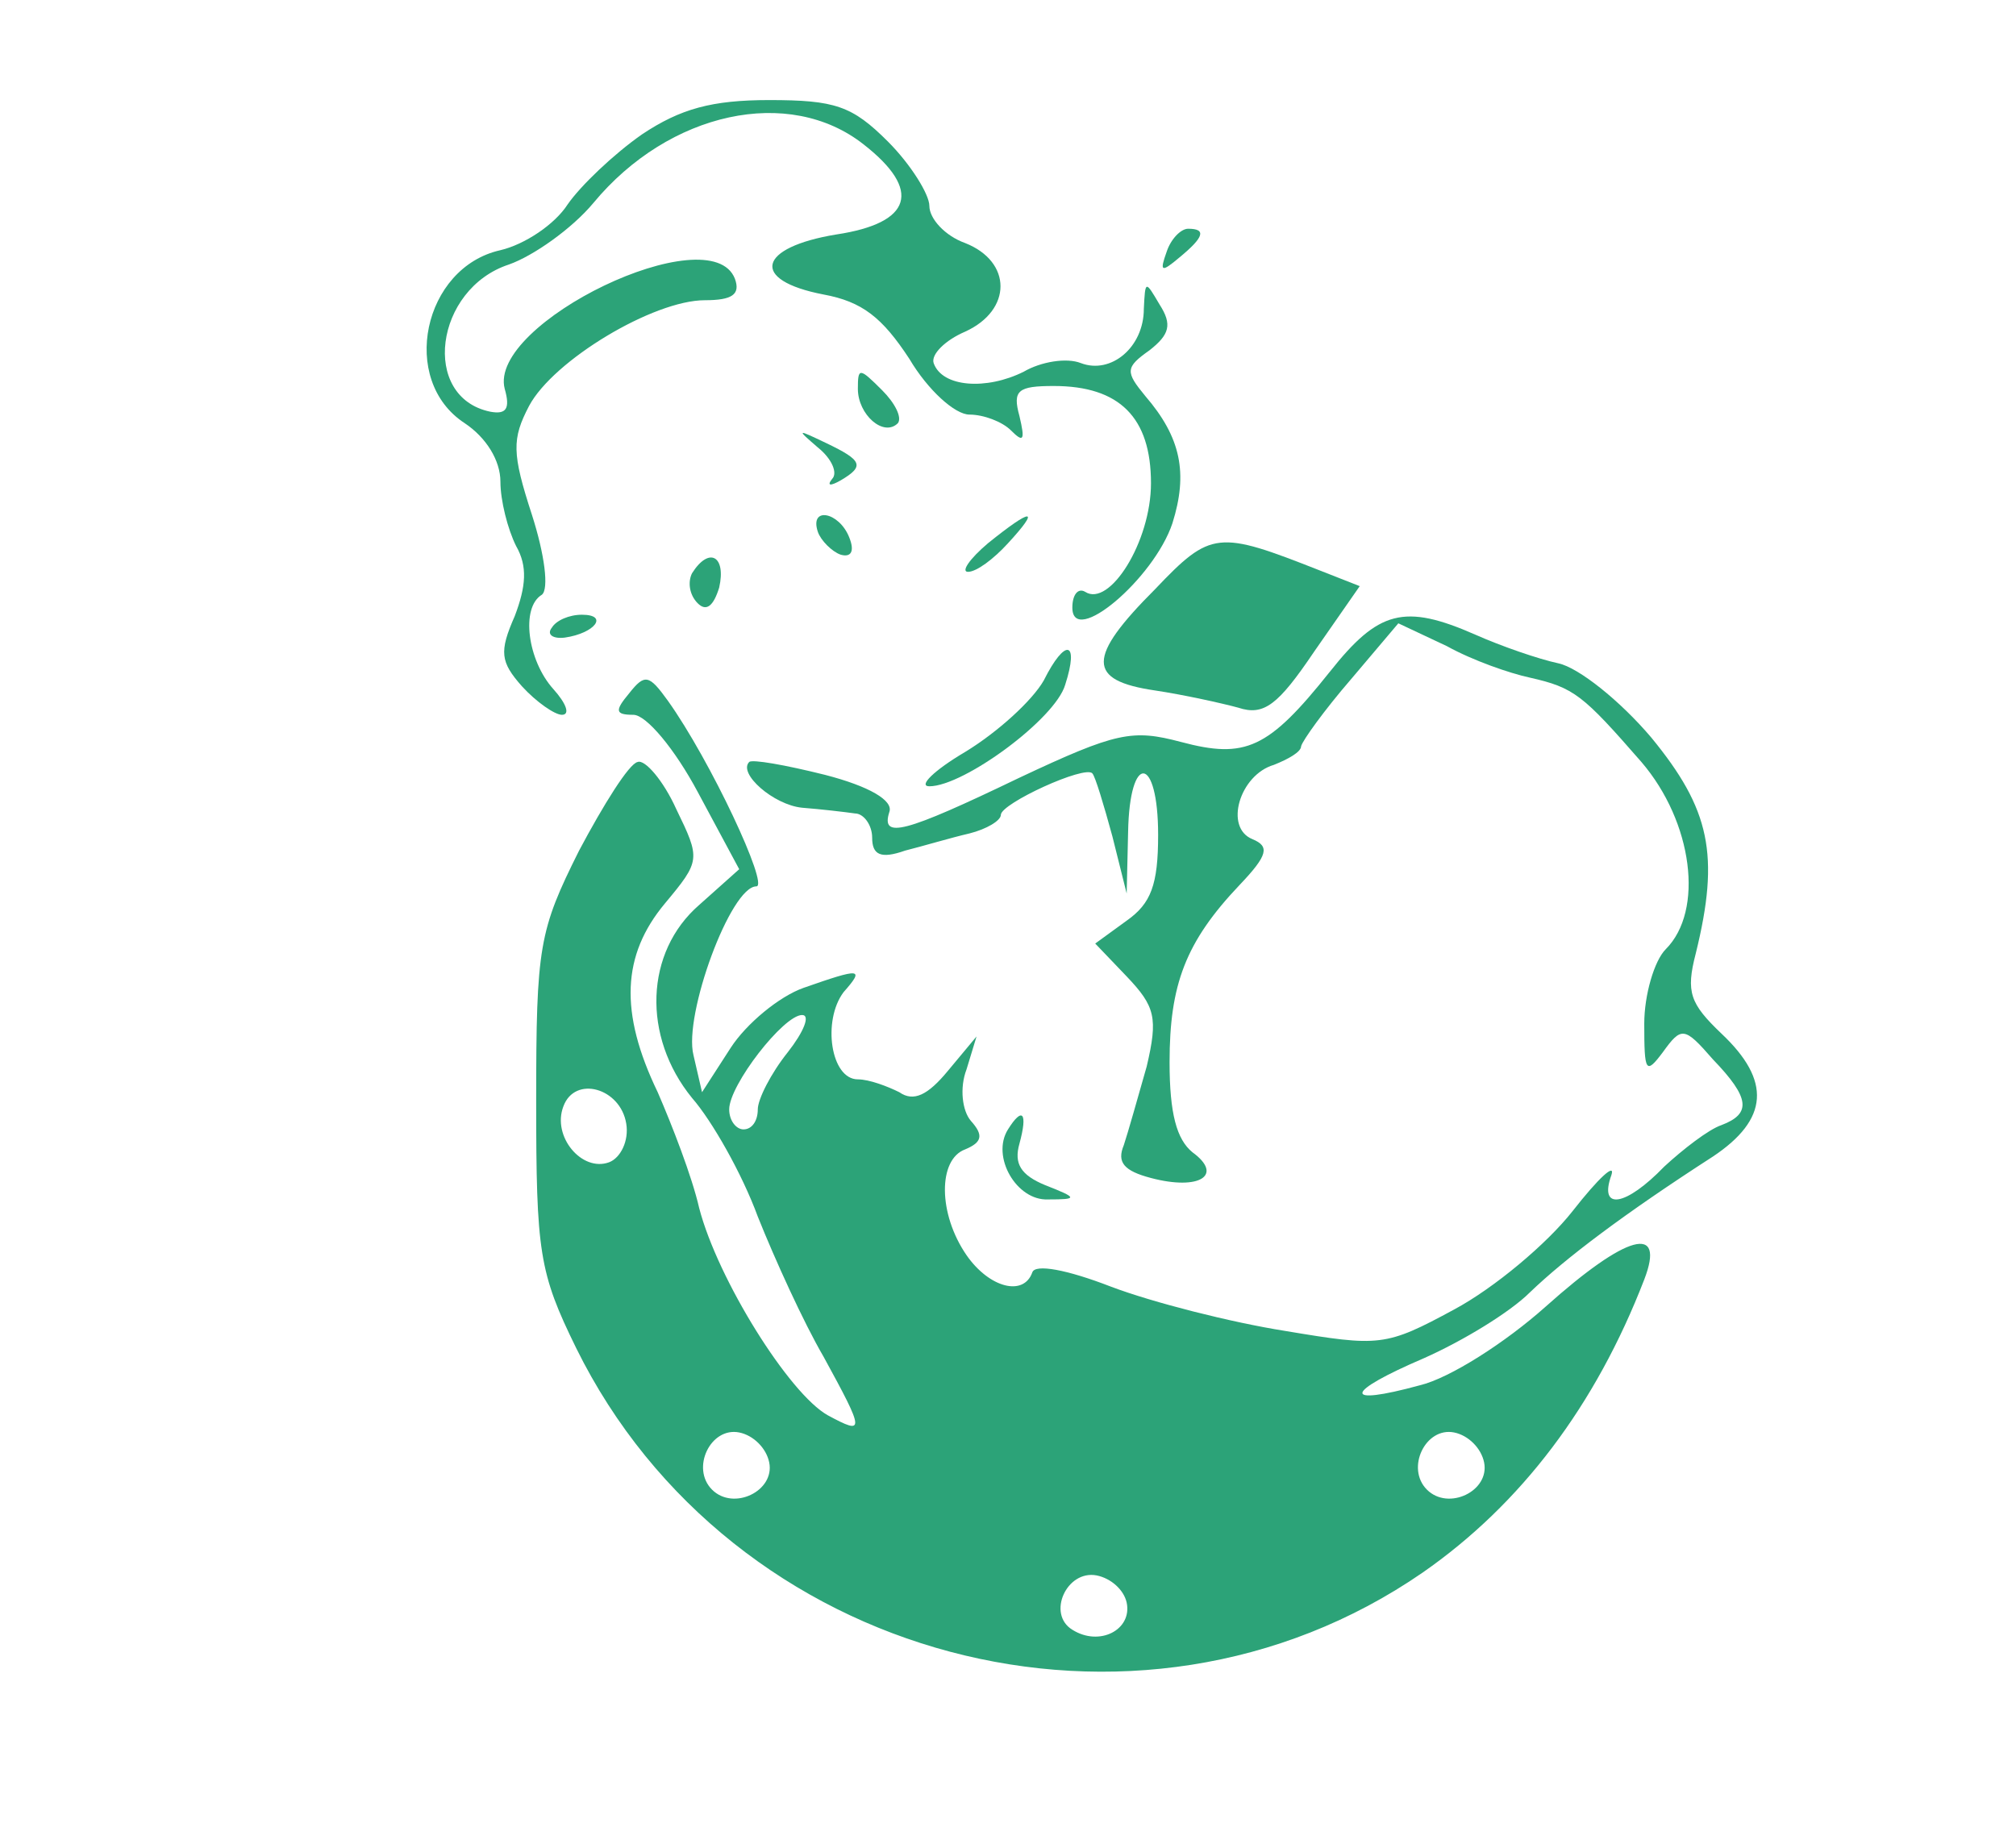 <?xml version="1.0" standalone="no"?>
<!DOCTYPE svg PUBLIC "-//W3C//DTD SVG 20010904//EN"
 "http://www.w3.org/TR/2001/REC-SVG-20010904/DTD/svg10.dtd">
<svg version="1.0" xmlns="http://www.w3.org/2000/svg"
 width="141pt" height="129pt" viewBox="0 0 141 129"
 preserveAspectRatio="xMidYMid meet">

<g transform="translate(0,129) scale(0.1,-0.1)"
fill="#2ca378" stroke="none">
<path d="M449 1196 c-20 -14 -43 -36 -52 -49 -9 -14 -30 -28 -47 -32 -54 -12
-71 -91 -25 -121 15 -10 25 -26 25 -41 0 -13 5 -33 11 -45 8 -14 7 -28 -1 -49
-11 -25 -10 -32 5 -49 10 -11 23 -20 28 -20 6 0 3 8 -6 18 -18 20 -23 57 -8
66 5 4 2 28 -7 56 -14 43 -14 53 -2 76 17 32 87 74 123 74 19 0 25 4 21 15
-17 44 -173 -31 -161 -77 4 -14 1 -18 -10 -16 -49 10 -39 86 13 103 17 6 44
25 59 43 53 64 137 82 189 41 41 -32 34 -55 -19 -63 -55 -9 -61 -32 -9 -42 27
-5 41 -16 60 -45 13 -22 32 -39 42 -39 10 0 23 -5 29 -11 9 -9 10 -7 6 10 -5
18 -1 21 24 21 46 0 68 -22 68 -68 0 -41 -29 -87 -46 -76 -5 3 -9 -2 -9 -11 0
-28 57 20 70 59 11 35 6 60 -19 89 -14 17 -14 20 3 32 14 11 16 18 7 32 -10
17 -10 17 -11 -3 0 -27 -23 -46 -44 -38 -10 4 -28 1 -40 -6 -26 -13 -57 -11
-63 6 -2 6 8 16 22 22 33 15 33 49 0 62 -14 5 -25 17 -25 26 0 8 -13 29 -29
45 -25 25 -37 29 -83 29 -40 0 -62 -6 -89 -24z"/>
<path d="M816 1114 c-5 -14 -4 -15 9 -4 17 14 19 20 6 20 -5 0 -12 -7 -15 -16z"/>
<path d="M600 1018 c0 -18 18 -34 28 -24 3 4 -2 14 -11 23 -16 16 -17 16 -17
1z"/>
<path d="M572 977 c10 -8 14 -18 10 -22 -4 -5 -1 -5 6 -1 17 10 15 14 -10 26
-21 10 -21 10 -6 -3z"/>
<path d="M572 918 c2 -6 10 -14 16 -16 7 -2 10 2 6 12 -7 18 -28 22 -22 4z"/>
<path d="M691 910 c-13 -11 -19 -20 -14 -20 6 0 18 9 28 20 23 25 17 25 -14 0z"/>
<path d="M808 878 c-48 -48 -48 -64 0 -71 20 -3 47 -9 58 -12 18 -6 28 2 53
39 l32 46 -28 11 c-71 28 -76 28 -115 -13z"/>
<path d="M484 889 c-3 -6 -2 -15 4 -21 6 -6 11 -2 15 11 5 22 -7 29 -19 10z"/>
<path d="M386 851 c-4 -5 1 -8 9 -7 21 3 31 16 12 16 -9 0 -18 -4 -21 -9z"/>
<path d="M930 820 c-43 -54 -59 -61 -104 -49 -34 9 -45 7 -113 -25 -81 -39
-97 -43 -91 -24 3 8 -14 18 -45 26 -28 7 -51 11 -53 9 -8 -8 17 -30 37 -32 13
-1 30 -3 37 -4 6 0 12 -8 12 -17 0 -12 6 -15 23 -9 12 3 32 9 45 12 12 3 22 9
22 13 0 8 59 35 64 29 2 -2 8 -22 14 -44 l10 -40 1 43 c1 56 21 54 21 -2 0
-35 -5 -48 -22 -60 l-22 -16 22 -23 c20 -21 22 -29 14 -63 -6 -21 -13 -46 -16
-55 -5 -12 0 -18 19 -23 34 -9 51 2 29 18 -11 9 -16 27 -16 63 0 54 11 84 49
124 20 21 21 27 9 32 -20 8 -9 45 15 52 10 4 19 9 19 13 1 4 16 25 35 47 l33
39 34 -16 c18 -10 44 -19 58 -22 31 -7 37 -12 78 -59 36 -42 44 -104 17 -131
-8 -8 -15 -32 -15 -52 0 -34 1 -36 13 -20 13 18 15 18 35 -5 26 -27 27 -38 6
-46 -9 -3 -27 -17 -40 -29 -27 -28 -46 -31 -37 -6 3 9 -9 -2 -27 -25 -18 -23
-55 -54 -83 -69 -48 -26 -52 -26 -118 -15 -38 6 -93 20 -122 31 -31 12 -53 16
-55 10 -6 -17 -30 -11 -46 12 -20 29 -20 67 -1 74 12 5 13 10 4 20 -6 7 -8 23
-3 36 l7 23 -20 -24 c-14 -17 -24 -22 -34 -15 -8 4 -21 9 -29 9 -19 0 -25 41
-10 61 15 17 12 17 -28 3 -17 -6 -40 -25 -51 -42 l-20 -31 -6 26 c-7 28 26
118 44 118 9 0 -32 88 -62 130 -13 18 -16 19 -27 5 -10 -12 -10 -15 3 -15 9 0
29 -24 45 -54 l29 -54 -28 -25 c-38 -33 -40 -92 -5 -135 14 -16 35 -53 46 -83
12 -30 32 -74 46 -98 29 -53 29 -55 3 -41 -27 15 -77 95 -90 145 -5 22 -19 58
-29 81 -27 56 -25 96 5 132 25 30 25 31 8 66 -9 20 -22 35 -27 33 -6 -1 -24
-30 -41 -62 -28 -56 -30 -67 -30 -175 0 -106 2 -120 28 -173 108 -219 392
-295 592 -157 69 48 121 117 155 205 15 39 -12 32 -69 -19 -28 -25 -67 -50
-88 -55 -55 -15 -53 -5 3 19 27 12 60 32 74 46 25 24 66 55 128 95 39 26 41
53 6 86 -22 21 -25 29 -18 56 17 69 10 101 -31 151 -22 26 -51 49 -65 52 -14
3 -40 12 -58 20 -50 22 -68 17 -102 -26z m-379 -266 c-12 -15 -21 -33 -21 -40
0 -8 -4 -14 -10 -14 -5 0 -10 6 -10 14 0 17 38 66 51 66 6 0 1 -12 -10 -26z
m-113 -50 c2 -12 -4 -24 -12 -27 -19 -7 -40 18 -32 39 8 22 40 13 44 -12z
m100 -237 c4 -20 -25 -34 -40 -19 -15 15 -1 44 19 40 10 -2 19 -11 21 -21z
m500 0 c4 -20 -25 -34 -40 -19 -15 15 -1 44 19 40 10 -2 19 -11 21 -21z m-250
-98 c4 -19 -19 -31 -38 -19 -18 11 -4 42 17 38 10 -2 19 -10 21 -19z"/>
<path d="M730 814 c-8 -14 -32 -36 -55 -50 -22 -13 -33 -24 -25 -24 24 0 88
47 95 71 10 31 0 33 -15 3z"/>
<path d="M705 500 c-12 -19 6 -50 28 -49 21 0 21 1 -2 10 -17 7 -22 15 -18 29
6 22 2 26 -8 10z"/>
</g>
</svg>
